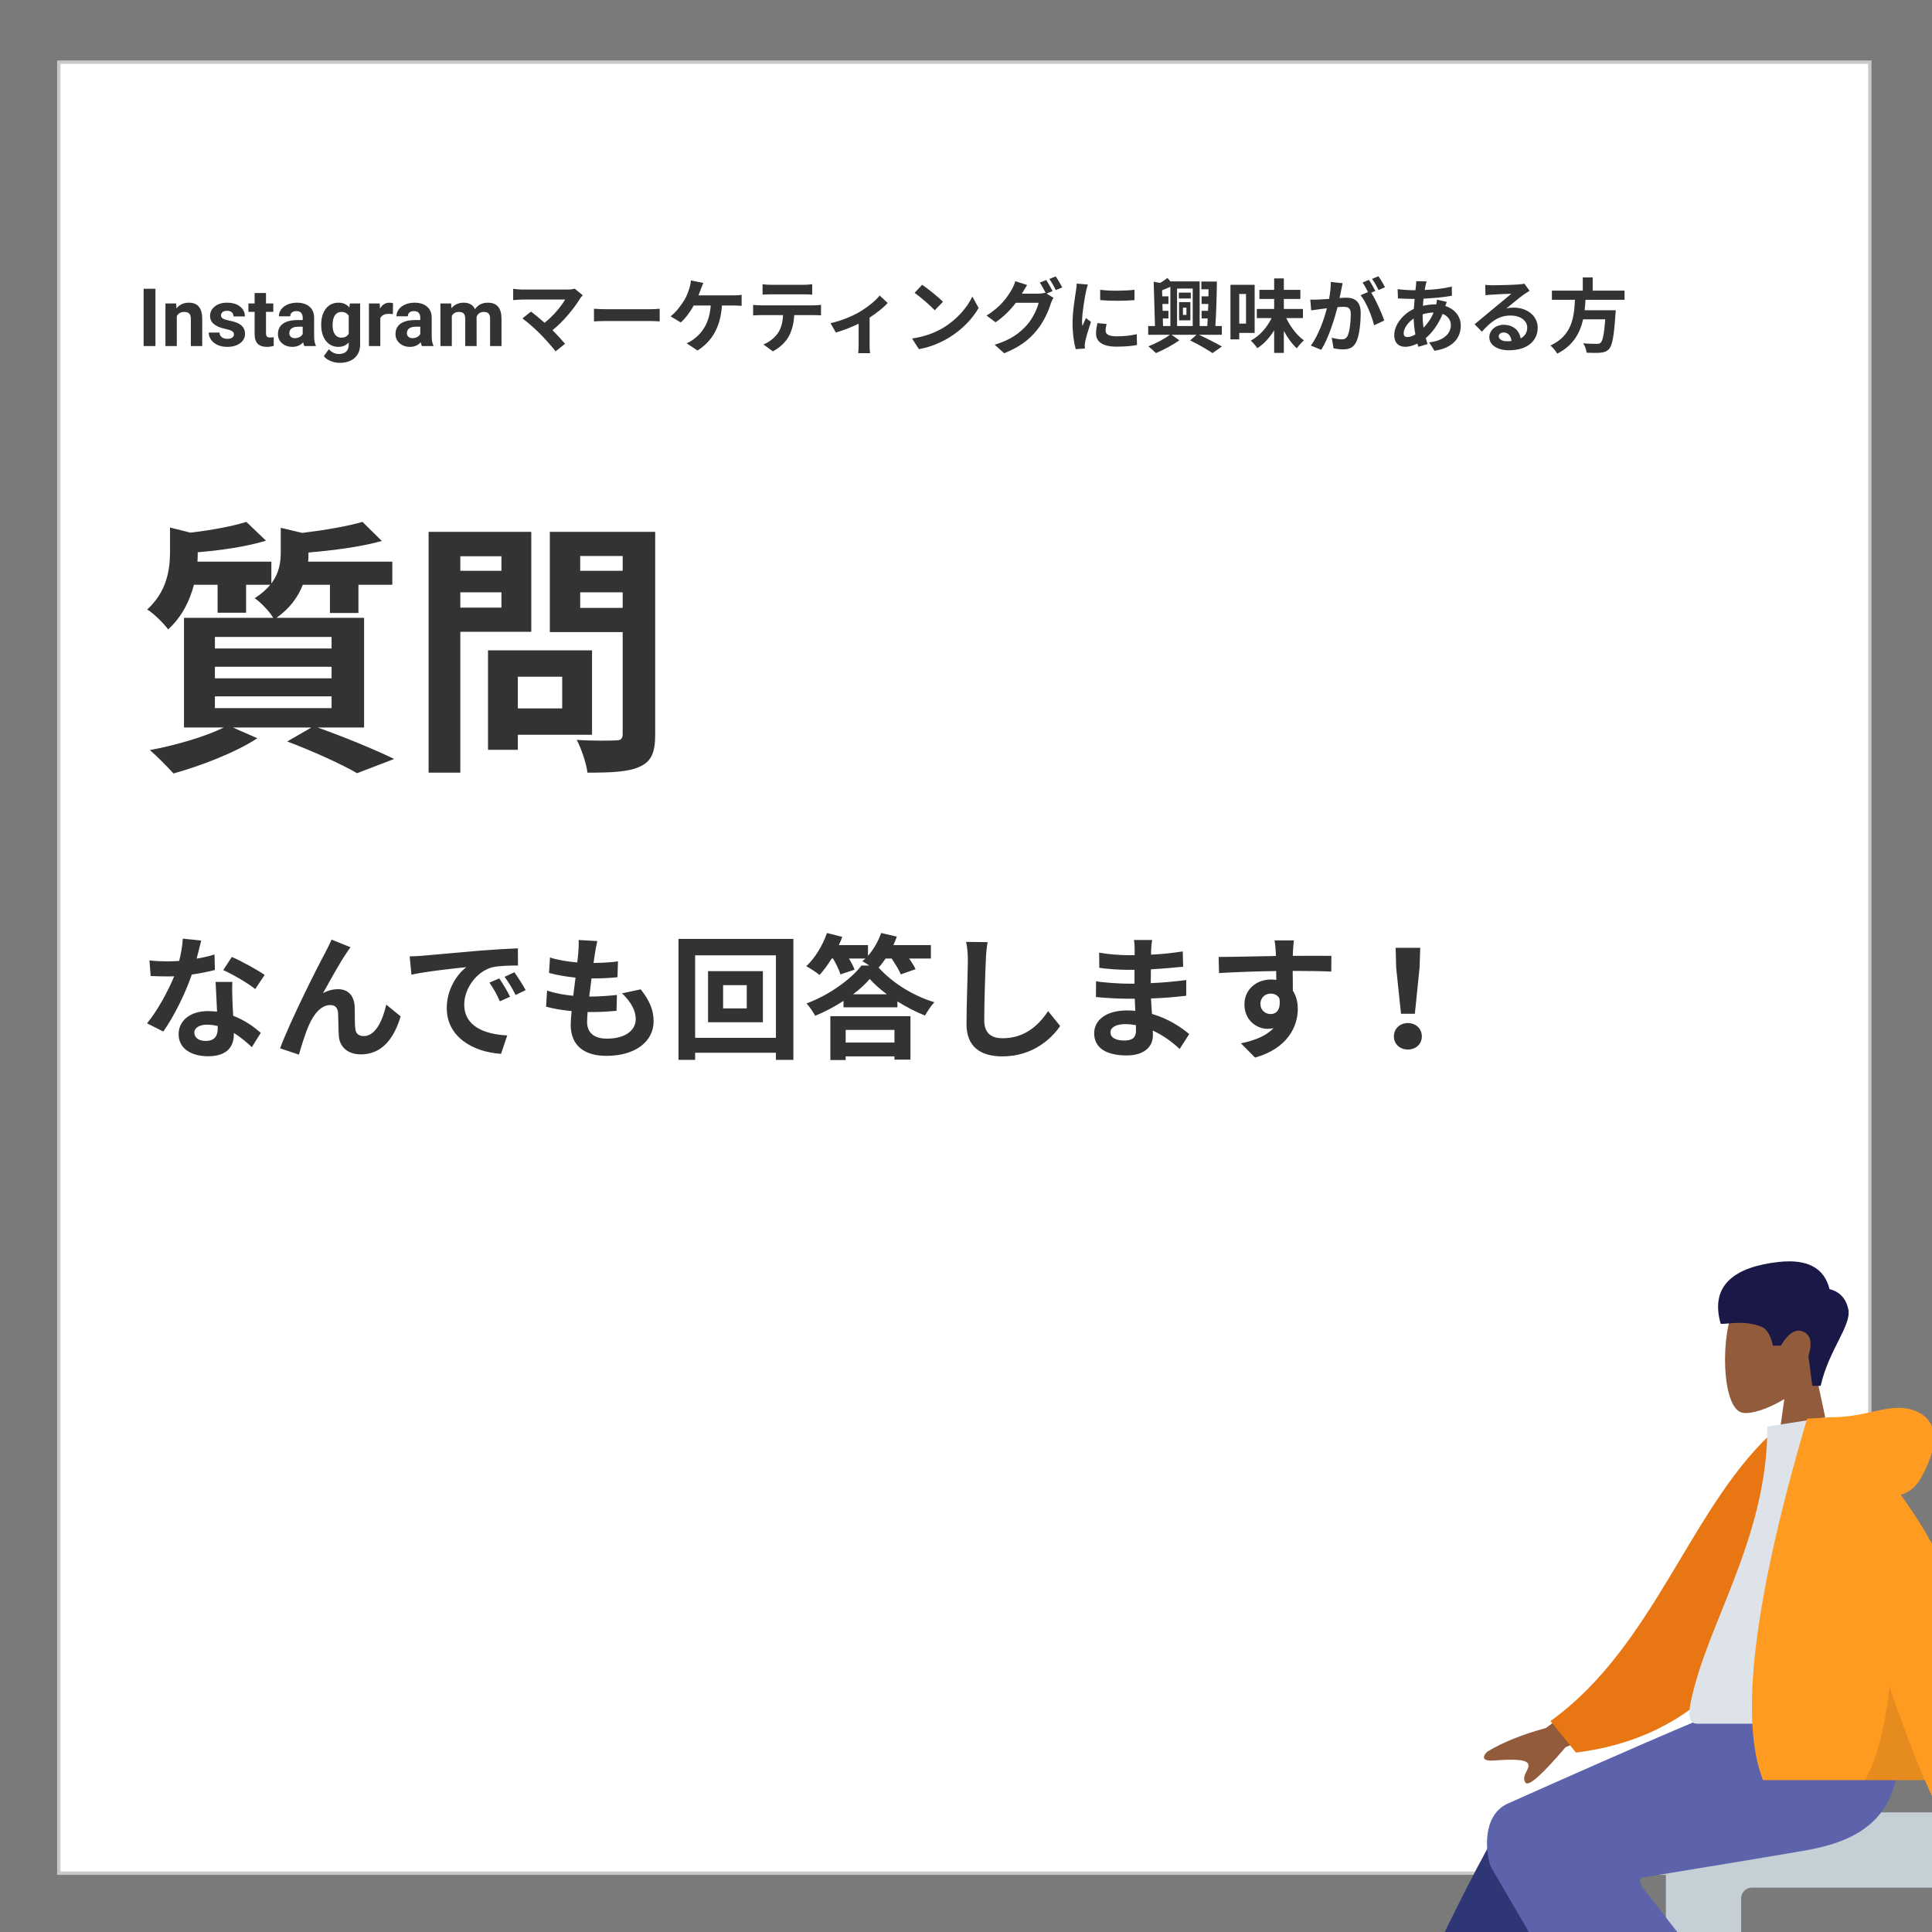 <svg width="575" height="575" viewBox="0 0 575 575" fill="none" xmlns="http://www.w3.org/2000/svg">
<rect x="0" y="0" width="575" height="575" fill="#808080" stroke="none"/>
<g clip-path="url(#clip0)">
<rect width="575" height="575" fill="#7A7A7A"/>
<rect x="17.5" y="18.5" width="539" height="539" fill="white"/>
<path d="M46.262 103H42.746V85.938H46.262V103ZM52.426 90.32L52.531 91.785C53.438 90.652 54.652 90.086 56.176 90.086C57.52 90.086 58.52 90.481 59.176 91.269C59.832 92.059 60.168 93.238 60.184 94.809V103H56.797V94.891C56.797 94.172 56.641 93.652 56.328 93.332C56.016 93.004 55.496 92.84 54.77 92.84C53.816 92.84 53.102 93.246 52.625 94.059V103H49.238V90.32H52.426ZM69.629 99.496C69.629 99.082 69.422 98.758 69.008 98.523C68.602 98.281 67.945 98.066 67.039 97.879C64.023 97.246 62.516 95.965 62.516 94.035C62.516 92.91 62.98 91.973 63.91 91.223C64.848 90.465 66.07 90.086 67.578 90.086C69.188 90.086 70.473 90.465 71.434 91.223C72.402 91.981 72.887 92.965 72.887 94.176H69.5C69.5 93.691 69.344 93.293 69.031 92.981C68.719 92.66 68.231 92.5 67.566 92.5C66.996 92.5 66.555 92.629 66.242 92.887C65.93 93.144 65.773 93.473 65.773 93.871C65.773 94.246 65.949 94.551 66.301 94.785C66.66 95.012 67.262 95.211 68.106 95.383C68.949 95.547 69.66 95.734 70.238 95.945C72.027 96.602 72.922 97.738 72.922 99.356C72.922 100.512 72.426 101.449 71.434 102.168C70.441 102.879 69.16 103.234 67.59 103.234C66.527 103.234 65.582 103.047 64.754 102.672C63.934 102.289 63.289 101.77 62.82 101.113C62.352 100.449 62.117 99.734 62.117 98.969H65.328C65.359 99.57 65.582 100.031 65.996 100.352C66.41 100.672 66.965 100.832 67.66 100.832C68.309 100.832 68.797 100.711 69.125 100.469C69.461 100.219 69.629 99.894 69.629 99.496ZM79.168 87.203V90.32H81.336V92.805H79.168V99.133C79.168 99.602 79.258 99.938 79.438 100.141C79.617 100.344 79.961 100.445 80.469 100.445C80.844 100.445 81.176 100.418 81.465 100.363V102.93C80.801 103.133 80.117 103.234 79.414 103.234C77.039 103.234 75.828 102.035 75.781 99.637V92.805H73.93V90.32H75.781V87.203H79.168ZM90.57 103C90.414 102.695 90.301 102.316 90.231 101.863C89.41 102.777 88.344 103.234 87.031 103.234C85.789 103.234 84.758 102.875 83.938 102.156C83.125 101.438 82.719 100.531 82.719 99.438C82.719 98.094 83.215 97.062 84.207 96.344C85.207 95.625 86.648 95.262 88.531 95.254H90.09V94.527C90.09 93.941 89.938 93.473 89.633 93.121C89.336 92.769 88.863 92.594 88.215 92.594C87.644 92.594 87.195 92.731 86.867 93.004C86.547 93.277 86.387 93.652 86.387 94.129H83C83 93.394 83.227 92.715 83.68 92.09C84.133 91.465 84.773 90.977 85.602 90.625C86.43 90.266 87.359 90.086 88.391 90.086C89.953 90.086 91.191 90.481 92.106 91.269C93.027 92.051 93.488 93.152 93.488 94.574V100.07C93.496 101.273 93.664 102.184 93.992 102.801V103H90.57ZM87.769 100.645C88.269 100.645 88.731 100.535 89.152 100.316C89.574 100.09 89.887 99.789 90.09 99.414V97.234H88.824C87.129 97.234 86.227 97.82 86.117 98.992L86.106 99.191C86.106 99.613 86.254 99.961 86.551 100.234C86.848 100.508 87.254 100.645 87.769 100.645ZM95.598 96.566C95.598 94.621 96.059 93.055 96.981 91.867C97.91 90.68 99.16 90.086 100.73 90.086C102.121 90.086 103.203 90.562 103.977 91.516L104.117 90.32H107.188V102.578C107.188 103.688 106.934 104.652 106.426 105.473C105.926 106.293 105.219 106.918 104.305 107.348C103.391 107.777 102.32 107.992 101.094 107.992C100.164 107.992 99.258 107.805 98.375 107.43C97.492 107.062 96.824 106.586 96.371 106L97.871 103.938C98.715 104.883 99.738 105.355 100.941 105.355C101.84 105.355 102.539 105.113 103.039 104.629C103.539 104.152 103.789 103.473 103.789 102.59V101.91C103.008 102.793 101.98 103.234 100.707 103.234C99.184 103.234 97.949 102.641 97.004 101.453C96.066 100.258 95.598 98.676 95.598 96.707V96.566ZM98.984 96.812C98.984 97.961 99.215 98.863 99.676 99.519C100.137 100.168 100.77 100.492 101.574 100.492C102.605 100.492 103.344 100.105 103.789 99.332V94C103.336 93.227 102.605 92.84 101.598 92.84C100.785 92.84 100.145 93.172 99.676 93.836C99.215 94.5 98.984 95.492 98.984 96.812ZM116.926 93.496C116.465 93.434 116.059 93.402 115.707 93.402C114.426 93.402 113.586 93.836 113.188 94.703V103H109.801V90.32H113L113.094 91.832C113.773 90.668 114.715 90.086 115.918 90.086C116.293 90.086 116.645 90.137 116.973 90.238L116.926 93.496ZM125.562 103C125.406 102.695 125.293 102.316 125.223 101.863C124.402 102.777 123.336 103.234 122.023 103.234C120.781 103.234 119.75 102.875 118.93 102.156C118.117 101.438 117.711 100.531 117.711 99.438C117.711 98.094 118.207 97.062 119.199 96.344C120.199 95.625 121.641 95.262 123.523 95.254H125.082V94.527C125.082 93.941 124.93 93.473 124.625 93.121C124.328 92.769 123.855 92.594 123.207 92.594C122.637 92.594 122.188 92.731 121.859 93.004C121.539 93.277 121.379 93.652 121.379 94.129H117.992C117.992 93.394 118.219 92.715 118.672 92.09C119.125 91.465 119.766 90.977 120.594 90.625C121.422 90.266 122.352 90.086 123.383 90.086C124.945 90.086 126.184 90.481 127.098 91.269C128.02 92.051 128.48 93.152 128.48 94.574V100.07C128.488 101.273 128.656 102.184 128.984 102.801V103H125.562ZM122.762 100.645C123.262 100.645 123.723 100.535 124.145 100.316C124.566 100.09 124.879 99.789 125.082 99.414V97.234H123.816C122.121 97.234 121.219 97.82 121.109 98.992L121.098 99.191C121.098 99.613 121.246 99.961 121.543 100.234C121.84 100.508 122.246 100.645 122.762 100.645ZM134.258 90.32L134.363 91.738C135.262 90.637 136.477 90.086 138.008 90.086C139.641 90.086 140.762 90.731 141.371 92.019C142.262 90.731 143.531 90.086 145.18 90.086C146.555 90.086 147.578 90.488 148.25 91.293C148.922 92.09 149.258 93.293 149.258 94.902V103H145.859V94.914C145.859 94.195 145.719 93.672 145.438 93.344C145.156 93.008 144.66 92.84 143.949 92.84C142.934 92.84 142.23 93.324 141.84 94.293L141.852 103H138.465V94.926C138.465 94.191 138.32 93.66 138.031 93.332C137.742 93.004 137.25 92.84 136.555 92.84C135.594 92.84 134.898 93.238 134.469 94.035V103H131.082V90.32H134.258ZM171.042 85.912C170.538 86.08 169.722 86.176 168.81 86.176H155.49C154.674 86.176 153.354 86.056 152.73 85.96V89.32C153.234 89.272 154.53 89.152 155.49 89.152H168.186C167.058 91.12 164.802 93.904 162.09 96.064C160.578 94.744 158.994 93.448 158.034 92.728L155.49 94.768C156.93 95.8 159.378 97.96 160.77 99.376C162.33 100.984 164.346 103.216 165.354 104.56L168.162 102.328C167.226 101.2 165.81 99.64 164.442 98.272C167.826 95.536 170.898 91.696 172.626 88.888C172.794 88.576 173.106 88.264 173.442 87.88L171.042 85.912ZM176.778 95.656C177.666 95.584 179.274 95.536 180.642 95.536H193.53C194.538 95.536 195.762 95.632 196.338 95.656V91.888C195.714 91.936 194.634 92.032 193.53 92.032H180.642C179.394 92.032 177.642 91.96 176.778 91.888V95.656ZM207.882 87.904C208.146 87.28 208.362 86.656 208.554 86.152C208.746 85.648 209.058 84.808 209.322 84.208L205.626 83.464C205.578 84.28 205.386 85.192 205.122 85.936C204.834 86.848 204.402 88.096 203.73 89.2C202.818 90.712 201.282 92.872 199.578 94.144L202.602 95.968C204.042 94.72 205.506 92.68 206.466 90.928H211.53C211.146 95.944 209.154 98.896 206.634 100.816C206.082 101.296 205.218 101.8 204.354 102.16L207.594 104.32C211.938 101.584 214.434 97.312 214.866 90.928H218.226C218.778 90.928 219.834 90.928 220.722 91.024V87.736C219.93 87.88 218.85 87.904 218.226 87.904H207.882ZM239.142 87.592C239.982 87.592 240.894 87.64 241.734 87.688V84.592C240.918 84.712 239.958 84.76 239.142 84.76H229.494C228.702 84.76 227.718 84.712 226.95 84.592V87.688C227.67 87.64 228.678 87.592 229.518 87.592H239.142ZM226.446 90.88C225.702 90.88 224.862 90.808 224.142 90.736V93.88C224.814 93.832 225.75 93.784 226.446 93.784H233.046C232.95 95.8 232.542 97.6 231.558 99.088C230.598 100.48 228.918 101.872 227.214 102.52L230.022 104.56C232.158 103.48 234.006 101.608 234.846 99.952C235.71 98.272 236.238 96.256 236.382 93.784H242.166C242.838 93.784 243.75 93.808 244.35 93.856V90.736C243.702 90.832 242.67 90.88 242.166 90.88H226.446ZM261.808 87.952C260.608 89.512 258.088 91.504 255.64 92.944C253.744 94.048 250.264 95.536 247.168 96.184L248.776 98.968C250.792 98.416 253.432 97.36 255.544 96.352V102.52C255.544 103.36 255.496 104.632 255.424 105.112H258.976C258.832 104.632 258.808 103.36 258.808 102.52V94.528C260.992 93.112 263.08 91.432 264.208 90.184L261.808 87.952ZM274.456 84.76L272.2 87.16C273.952 88.384 276.952 91 278.2 92.344L280.648 89.824C279.256 88.384 276.136 85.888 274.456 84.76ZM271.456 100.744L273.472 103.912C276.856 103.336 279.952 101.992 282.376 100.528C286.24 98.2 289.432 94.888 291.256 91.648L289.384 88.264C287.872 91.504 284.728 95.176 280.648 97.6C278.32 98.992 275.2 100.216 271.456 100.744ZM313.264 86.632C312.808 85.744 311.968 84.208 311.368 83.344L309.472 84.112C310.072 84.976 310.744 86.248 311.224 87.208L311.056 87.112C310.528 87.28 309.712 87.4 308.968 87.4H304.144L304.216 87.28C304.504 86.752 305.128 85.672 305.704 84.832L302.176 83.68C301.96 84.496 301.48 85.6 301.096 86.2C299.92 88.264 297.832 91.36 293.608 93.904L296.296 95.92C298.672 94.312 300.76 92.2 302.344 90.112H309.112C308.728 91.888 307.336 94.792 305.704 96.64C303.592 99.04 300.928 101.128 296.032 102.592L298.864 105.136C303.376 103.336 306.256 101.152 308.536 98.344C310.72 95.68 312.088 92.488 312.736 90.328C312.928 89.752 313.264 89.08 313.528 88.624L311.488 87.376L313.264 86.632ZM312.304 83.032C312.976 83.944 313.744 85.336 314.224 86.344L316.144 85.528C315.712 84.688 314.824 83.152 314.2 82.264L312.304 83.032ZM327.424 86.248L327.448 89.32C330.424 89.584 334.72 89.584 337.648 89.32V86.248C335.08 86.56 330.352 86.656 327.424 86.248ZM326.608 96.16C326.368 97.264 326.2 98.272 326.2 99.256C326.2 101.68 328.144 103.168 332.248 103.168C334.936 103.168 336.856 102.976 338.392 102.688L338.32 99.472C336.256 99.904 334.504 100.096 332.368 100.096C329.968 100.096 329.056 99.472 329.056 98.416C329.056 97.768 329.152 97.192 329.344 96.424L326.608 96.16ZM320.44 84.4C320.44 85.144 320.296 86.056 320.2 86.728C319.936 88.552 319.216 92.56 319.216 96.136C319.216 99.352 319.672 102.256 320.152 103.912L322.888 103.72C322.864 103.384 322.864 103 322.84 102.736C322.84 102.496 322.912 101.968 322.984 101.632C323.224 100.36 324.016 97.792 324.688 95.8L323.2 94.648C322.864 95.416 322.48 96.208 322.144 97.048C322.072 96.544 322.048 95.968 322.048 95.512C322.048 93.136 322.864 88.384 323.2 86.8C323.296 86.368 323.584 85.168 323.776 84.688L320.44 84.4ZM352.072 91.576H353.104V93.712H352.072V91.576ZM350.92 95.344H354.28V89.92H350.92V95.344ZM354.4 87.088H350.848V88.84H354.4V87.088ZM346.072 94.768H347.752V92.512H346.024L345.952 90.472H347.752V88.192H345.904L345.856 86.392C346.648 86.08 347.488 85.744 348.328 85.36V97.024H346.144L346.072 94.768ZM354.976 85.888V97.024H350.32V85.888H354.976ZM363.64 99.64V97.024H361.72C361.96 93.28 362.128 88.024 362.176 83.8H357.544V86.104H359.68C359.68 86.776 359.656 87.496 359.656 88.192H357.616V90.472H359.608C359.584 91.168 359.56 91.84 359.536 92.512H357.616V94.768H359.44C359.392 95.56 359.368 96.328 359.32 97.024H357.04V83.752H348.328L347.464 82.72C346.888 83.2 346.072 83.728 345.28 84.208L343.36 83.848L343.744 97.024H341.728V99.64H348.184C346.624 100.816 343.96 102.256 341.776 103.072C342.472 103.624 343.48 104.512 344.032 105.088C346.216 104.2 349.12 102.64 350.992 101.272L348.688 99.64H356.104L354.208 101.32C356.656 102.472 359.344 104.08 360.88 105.088L363.664 103.12C362.032 102.184 359.296 100.768 356.824 99.64H363.64ZM370.84 87.496V96.304H368.824V87.496H370.84ZM373.408 99.088V84.76H366.208V101.008H368.824V99.088H373.408ZM387.784 94.672V91.96H382.096V88.984H387.016V86.272H382.096V82.864H379.216V86.272H374.824V88.984H379.216V91.96H374.056V94.672H378.448C377.104 97.456 374.848 100.024 372.256 101.368C372.88 101.92 373.768 102.952 374.2 103.624C376.144 102.4 377.848 100.528 379.216 98.32V105.04H382.096V98.488C383.224 100.552 384.544 102.4 385.96 103.672C386.464 102.904 387.424 101.848 388.072 101.296C386.008 99.856 384.064 97.288 382.816 94.672H387.784ZM412.192 85.48C411.784 84.64 410.896 83.128 410.248 82.216L408.352 83.008C409.024 83.896 409.792 85.312 410.296 86.32L412.192 85.48ZM396.064 83.92C396.088 85.408 395.896 87.136 395.56 88.96C394.36 89.056 393.232 89.128 392.488 89.152C391.624 89.176 390.832 89.224 389.968 89.152L390.232 92.368C390.976 92.248 392.2 92.08 392.872 92.008C393.328 91.936 394.072 91.84 394.912 91.744C394.072 94.984 392.44 99.736 390.136 102.856L393.232 104.104C395.416 100.6 397.144 95.008 398.08 91.408C398.752 91.36 399.328 91.312 399.712 91.312C401.2 91.312 402.016 91.576 402.016 93.472C402.016 95.824 401.704 98.656 401.056 99.976C400.672 100.768 400.072 101.008 399.28 101.008C398.656 101.008 397.264 100.768 396.352 100.504L396.88 103.648C397.672 103.84 398.824 103.984 399.712 103.984C401.536 103.984 402.832 103.456 403.624 101.8C404.632 99.736 404.968 95.944 404.968 93.136C404.968 89.728 403.192 88.6 400.672 88.6C400.192 88.6 399.472 88.648 398.68 88.696C398.848 87.832 399.04 86.968 399.184 86.248C399.304 85.648 399.448 84.904 399.592 84.28L396.064 83.92ZM409.336 86.584C408.856 85.696 408.016 84.184 407.416 83.296L405.52 84.088C406.072 84.856 406.672 86.008 407.152 86.92L404.944 87.856C406.648 89.968 408.328 94.168 408.952 96.808L411.976 95.392C411.28 93.304 409.504 89.296 408.112 87.112L409.336 86.584ZM423.4 93.544C424.312 93.256 425.416 93.04 426.664 93.016C425.872 94.936 424.816 96.376 423.664 97.528C423.496 96.352 423.4 95.056 423.4 93.592V93.544ZM418.864 100.312C418.096 100.312 417.76 99.904 417.76 99.16C417.76 97.816 418.96 95.992 420.736 94.792C420.784 96.424 420.976 98.056 421.24 99.544C420.352 100.048 419.536 100.312 418.864 100.312ZM427.672 89.176C427.648 89.512 427.552 90.112 427.456 90.592H427.048C425.872 90.592 424.624 90.76 423.496 91.024C423.52 90.304 423.592 89.584 423.664 88.888C426.592 88.744 429.784 88.456 432.112 88.024L432.088 85.288C429.472 85.912 426.904 86.2 424.024 86.296C424.096 85.84 424.168 85.408 424.264 85.024C424.336 84.664 424.432 84.232 424.6 83.752L421.48 83.68C421.504 84.088 421.456 84.664 421.408 85.096L421.264 86.368H420.352C418.888 86.368 416.8 86.176 415.96 86.056L416.056 88.816C417.16 88.864 419.008 88.96 420.256 88.96H421.024C420.928 89.92 420.856 90.928 420.784 91.936C417.472 93.496 414.952 96.712 414.952 99.736C414.952 102.16 416.416 103.216 418.168 103.216C419.416 103.216 420.688 102.832 421.84 102.256C421.936 102.592 422.056 102.928 422.152 103.216L424.888 102.4C424.696 101.824 424.504 101.248 424.336 100.624C426.136 99.136 428.032 96.664 429.352 93.424C430.96 94.048 431.8 95.32 431.8 96.76C431.8 99.088 429.928 101.392 425.344 101.896L426.928 104.392C432.76 103.528 434.752 100.24 434.752 96.904C434.752 94.12 432.928 91.984 430.168 91.072C430.312 90.616 430.48 90.112 430.6 89.848L427.672 89.176ZM448.456 101.56C447.064 101.56 446.056 100.96 446.056 100.072C446.056 99.472 446.632 98.944 447.52 98.944C448.816 98.944 449.704 99.952 449.848 101.488C449.416 101.536 448.96 101.56 448.456 101.56ZM453.688 84.424C453.4 84.496 452.848 84.592 451.864 84.664C450.52 84.784 445.432 84.904 444.184 84.904C443.512 84.904 442.696 84.856 442.024 84.784L442.12 87.88C442.672 87.784 443.416 87.712 444.064 87.688C445.312 87.592 448.576 87.448 449.8 87.424C448.624 88.456 446.152 90.448 444.832 91.552C443.416 92.704 440.56 95.128 438.88 96.496L441.04 98.728C443.584 95.848 445.96 93.904 449.608 93.904C452.368 93.904 454.528 95.344 454.528 97.48C454.528 98.92 453.88 100.024 452.584 100.72C452.224 98.464 450.448 96.664 447.52 96.664C445 96.664 443.248 98.44 443.248 100.36C443.248 102.736 445.744 104.248 449.056 104.248C454.792 104.248 457.648 101.272 457.648 97.528C457.648 94.072 454.576 91.552 450.544 91.552C449.776 91.552 449.104 91.6 448.312 91.816C449.8 90.616 452.296 88.504 453.568 87.616C454.096 87.256 454.648 86.896 455.224 86.536L453.688 84.424ZM483.496 89.224V86.488H474.016V82.576H471.064V86.488H461.872V89.224H468.736C468.472 94.36 467.92 99.832 461.44 102.832C462.184 103.456 463.048 104.464 463.456 105.256C468.256 102.832 470.248 99.088 471.16 95.032H477.76C477.424 99.4 476.992 101.488 476.368 102.016C476.08 102.28 475.744 102.328 475.216 102.328C474.52 102.328 472.84 102.328 471.184 102.16C471.712 102.976 472.144 104.152 472.192 104.968C473.8 105.04 475.408 105.064 476.296 104.968C477.424 104.872 478.168 104.632 478.888 103.864C479.848 102.808 480.352 100.12 480.784 93.592C480.856 93.208 480.88 92.344 480.88 92.344H471.616C471.736 91.312 471.808 90.256 471.88 89.224H483.496Z" fill="#333333"/>
<path d="M63.96 207.24H98.68V210.76H63.96V207.24ZM63.96 198.44H98.68V201.88H63.96V198.44ZM63.96 189.56H98.68V193H63.96V189.56ZM108.36 216.52V183.88H82.28C86.36 181 88.76 177.56 90.12 174.04H98.2V182.44H106.68V174.04H116.76V167.16H91.72C91.8 166.36 91.8 165.56 91.8 164.84V164.44C99.24 163.8 107.48 162.76 113.64 161L107.88 155.32C103.56 156.6 96.6 157.8 89.96 158.6L83.56 157.08V164.36C83.56 167.4 83.08 170.6 80.76 173.64V167.16H58.76C58.84 166.36 58.84 165.48 58.84 164.76V164.36C65.8 163.8 73.4 162.68 79.16 160.92L73.32 155.32C69.32 156.6 62.92 157.8 56.68 158.52L50.6 157V164.28C50.6 169.56 49.64 176.12 43.8 181.4C45.72 182.52 48.76 185.56 50.04 187.32C54.28 183.48 56.52 178.6 57.72 174.04H64.76V182.36H73.24V174.04H80.44C79.32 175.4 77.8 176.76 75.8 178.04C77.48 179.16 80.12 181.88 81.32 183.88H54.76V216.52H66.6C61.08 219.24 52.36 221.8 44.6 223.24C46.6 224.92 49.96 228.36 51.64 230.2C59.72 227.96 69.96 224.04 76.6 219.72L69.32 216.52H92.68L85.48 220.68C93.56 223.72 101.72 227.48 106.28 230.12L117.32 225.88C111.88 223.24 102.68 219.4 94.52 216.52H108.36ZM149.24 165.56V169.88H137V165.56H149.24ZM137 180.84V176.28H149.24V180.84H137ZM158.12 188.04V158.28H127.56V229.96H137V188.04H158.12ZM167.32 201.4V210.84H154.12V201.4H167.32ZM176.2 218.68V193.56H145.24V223.16H154.12V218.68H176.2ZM172.68 180.92V176.28H185.32V180.92H172.68ZM185.32 165.48V169.88H172.68V165.48H185.32ZM195 158.28H163.64V188.12H185.32V218.44C185.32 219.88 184.76 220.36 183.24 220.36C181.72 220.44 176.28 220.52 171.64 220.2C173 222.76 174.52 227.24 174.84 229.96C182.2 229.96 187.24 229.72 190.52 228.12C193.88 226.6 195 223.88 195 218.6V158.28Z" fill="#333333"/>
<path d="M78.76 290.16C76.76 288.72 71.84 286.04 69 284.8L66.44 288.72C69.16 289.92 73.68 292.52 75.96 294.36L78.76 290.16ZM63.84 284.08C62.28 284.56 60.44 285 58.52 285.32C59.08 283.2 59.56 281.2 59.88 279.92L54.4 279.36C54.32 281.4 53.88 283.8 53.32 286C52.12 286.08 50.92 286.12 49.76 286.12C48.32 286.12 46.2 286.04 44.48 285.84L44.84 290.48C46.56 290.56 48.16 290.6 49.8 290.6C50.48 290.6 51.16 290.6 51.84 290.56C50.08 294.84 46.96 300.68 43.76 304.56L48.6 307C51.8 302.48 55.2 295.6 57.08 290.04C59.72 289.68 62.16 289.16 63.96 288.68L63.84 284.08ZM64.8 306.12C64.8 308.24 63.92 309.8 61.24 309.8C59.08 309.8 57.84 308.8 57.84 307.32C57.84 305.92 59.32 304.96 61.6 304.96C62.72 304.96 63.76 305.12 64.8 305.36V306.12ZM64.16 292.24C64.28 294.64 64.48 298.12 64.6 301.08C63.76 301 62.84 300.92 61.92 300.92C56.4 300.92 53.16 303.92 53.16 307.8C53.16 312.16 57.04 314.36 61.96 314.36C67.6 314.36 69.6 311.48 69.6 307.8V307.44C71.76 308.76 73.56 310.36 74.96 311.64L77.6 307.4C75.6 305.6 72.8 303.6 69.4 302.32C69.28 300.36 69.2 298.44 69.16 297.32C69.12 295.56 69.04 293.92 69.16 292.24H64.16ZM104.32 281.92L98.68 279.64C97.96 281.32 97.24 282.6 96.72 283.68C94.64 287.44 86.28 304.08 83.36 312L88.96 313.88C89.56 311.8 90.88 307.4 91.96 305.08C93.36 301.84 95.56 299.12 98.28 299.12C99.72 299.12 100.48 299.92 100.6 301.32C100.72 302.92 100.68 306.16 100.84 308.28C101 311.16 103.08 313.8 107.4 313.8C113.52 313.8 117.2 309.32 119.24 302.48L114.96 299C113.84 303.92 111.68 308.36 108.28 308.36C106.96 308.36 105.88 307.76 105.76 306.2C105.52 304.56 105.64 301.36 105.56 299.6C105.4 296.32 103.6 294.4 100.64 294.4C99.12 294.4 97.6 294.76 96.12 295.6C98.08 292.12 101.08 286.6 103.04 283.76C103.48 283.12 103.92 282.4 104.32 281.92ZM148.608 291.2L145.648 292.44C146.928 294.24 147.768 295.8 148.768 298L151.808 296.64C151.048 295.04 149.568 292.64 148.608 291.2ZM153.088 289.36L150.168 290.72C151.448 292.48 152.368 293.96 153.448 296.12L156.448 294.68C155.608 293.12 154.088 290.76 153.088 289.36ZM121.928 284.64L122.448 290.08C127.048 289.08 135.368 288.2 138.808 287.84C136.128 289.84 132.968 294.32 132.968 300.04C132.968 308.64 140.808 313.12 149.128 313.64L150.968 308.16C144.248 307.84 138.168 305.48 138.168 298.96C138.168 294.28 141.728 289.16 146.528 287.88C148.648 287.4 152.048 287.36 154.168 287.36L154.128 282.24C151.328 282.36 147.008 282.6 142.928 282.92C135.688 283.56 129.128 284.16 125.808 284.44C125.048 284.52 123.528 284.6 121.928 284.64ZM185.128 295.64C187.688 298.08 189.208 300.64 189.208 303.32C189.208 306.6 186.168 309.12 180.648 309.12C176.728 309.12 174.728 307.32 174.728 304.08C174.728 303.36 174.808 302.36 174.888 301.2C175.408 301.2 175.968 301.2 176.488 301.2C178.928 301.2 181.248 301.04 183.488 300.84L183.608 296.12C181.008 296.4 178.088 296.6 175.648 296.6H175.368C175.568 294.84 175.808 292.96 176.048 291.2C179.248 291.2 181.408 291.08 183.768 290.84L183.928 286.12C182.048 286.4 179.488 286.56 176.648 286.6C176.848 285.32 176.968 284.28 177.088 283.6C177.248 282.56 177.448 281.52 177.768 280.08L172.208 279.76C172.288 281.08 172.208 282.2 172.128 283.28C172.048 284.16 171.968 285.24 171.808 286.44C168.928 286.2 165.968 285.72 163.688 284.96L163.408 289.56C165.728 290.2 168.528 290.68 171.288 290.96C171.048 292.76 170.848 294.6 170.608 296.36C168.048 296.12 165.368 295.68 162.808 294.8L162.528 299.6C164.648 300.2 167.248 300.64 170.128 300.92C169.968 302.56 169.848 303.96 169.848 304.92C169.848 311.52 174.248 314.24 180.488 314.24C189.168 314.24 194.528 309.92 194.528 303.96C194.528 300.6 193.328 297.8 190.688 294.44L185.128 295.64ZM222.248 300.12H215.208V293.2H222.248V300.12ZM210.728 289.04V304.24H227.048V289.04H210.728ZM206.888 308.88V284.32H230.928V308.88H206.888ZM201.928 279.44V315.44H206.888V313.32H230.928V315.44H236.128V279.44H201.928ZM266.208 306.52V310.28H251.688V306.52H266.208ZM247.128 315.48H251.688V314.4H266.208V315.36H270.968V302.44H247.128V315.48ZM253.888 295.92C255.848 294.44 257.568 292.88 258.848 291.36C260.208 292.88 261.968 294.44 263.968 295.92H253.888ZM265.368 285.28C266.448 286.88 267.608 288.72 268.088 290L272.488 288.44C272.088 287.52 271.368 286.4 270.568 285.28H277.048V281.28H265.888C266.248 280.44 266.608 279.6 266.928 278.76L262.248 277.68C261.408 280.12 260.008 282.56 258.328 284.48V281.28H249.648C250.048 280.48 250.368 279.64 250.688 278.84L246.128 277.68C244.848 281.36 242.528 285.2 239.968 287.56C241.088 288.16 243.008 289.44 243.928 290.16C245.128 288.84 246.368 287.16 247.528 285.28H247.928C248.888 286.88 249.768 288.76 250.128 290L254.328 288.6C254.008 287.64 253.368 286.44 252.688 285.28H257.568C257.248 285.56 256.968 285.84 256.648 286.08C257.208 286.36 257.968 286.84 258.728 287.36H256.408C253.168 291.52 246.768 296.16 240.048 298.64C240.968 299.64 242.088 301.32 242.608 302.32C245.528 301.12 248.408 299.6 251.048 297.88V299.8H267.088V298.04C269.768 299.72 272.648 301.2 275.288 302.24C276.048 301 277.008 299.4 278.088 298.28C272.088 296.48 265.808 292.76 261.488 287.96C262.208 287.2 262.888 286.28 263.568 285.28H265.368ZM287.528 280.32C287.888 281.88 288.048 283.8 288.048 285.68C288.048 289.08 287.648 299.48 287.648 304.8C287.648 311.56 291.848 314.4 298.328 314.4C307.368 314.4 312.968 309.12 315.528 305.36L311.928 300.92C309.088 305.24 304.928 309 298.368 309C295.328 309 292.928 307.72 292.928 303.72C292.928 298.8 293.208 289.92 293.408 285.68C293.448 284.08 293.648 282.08 293.928 280.4L287.528 280.32ZM338.088 306.76C338.088 309.04 336.728 309.68 334.608 309.68C331.888 309.68 330.488 308.72 330.488 307.24C330.488 305.88 332.008 304.8 334.808 304.8C335.928 304.8 337.008 304.92 338.048 305.08C338.088 305.76 338.088 306.32 338.088 306.76ZM353.928 307.76C351.648 305.84 347.848 303.2 342.848 301.76C342.728 300.24 342.648 298.64 342.568 297.16C346.408 297.04 349.488 296.76 353.048 296.36V291.68C349.808 292.08 346.488 292.44 342.488 292.6L342.528 288.48C346.328 288.28 349.528 287.96 352.128 287.72L352.008 283.16C348.568 283.68 345.648 284 342.568 284.12L342.608 282.56C342.648 281.56 342.768 280.56 342.888 279.76H337.488C337.648 280.52 337.688 281.76 337.688 282.48V284.28H335.728C333.288 284.28 329.608 284 327.128 283.52L327.168 288.04C329.448 288.4 333.248 288.64 335.768 288.64H337.648V292.76H335.768C333.648 292.76 328.488 292.48 326.208 292.04L326.168 296.72C328.808 297.04 333.368 297.24 335.688 297.24H337.728C337.768 298.4 337.808 299.64 337.888 300.84C337.088 300.76 336.288 300.72 335.448 300.72C329.328 300.72 325.648 303.52 325.648 307.52C325.648 311.72 329.008 314.12 335.328 314.12C340.568 314.12 343.128 311.52 343.128 308.12C343.128 307.72 343.128 307.24 343.088 306.72C346.248 308.16 348.968 310.2 351.088 312.2L353.928 307.76ZM375.128 298.84C375.128 296.76 376.648 295.72 378.168 295.72C379.288 295.72 380.208 296.16 380.768 297.12C381.288 300.56 379.808 301.8 378.168 301.8C376.608 301.8 375.128 300.68 375.128 298.84ZM396.248 284.48C394.168 284.44 388.768 284.48 384.768 284.48C384.768 284 384.808 283.6 384.808 283.28C384.848 282.64 384.968 280.52 385.088 279.88H379.328C379.488 280.52 379.608 282.04 379.688 283.32C379.728 283.6 379.728 284.04 379.728 284.52C374.408 284.6 367.208 284.8 362.688 284.8L362.808 289.6C367.688 289.32 373.808 289.08 379.808 289L379.848 291.64C379.368 291.56 378.848 291.52 378.288 291.52C373.968 291.52 370.368 294.44 370.368 298.92C370.368 303.76 374.128 306.2 377.208 306.2C377.848 306.2 378.448 306.12 379.008 306C376.808 308.36 373.328 309.68 369.328 310.52L373.528 314.76C383.208 312.04 386.248 305.48 386.248 300.32C386.248 298.24 385.768 296.32 384.768 294.84C384.768 293.12 384.768 290.96 384.728 288.96C390.088 288.96 393.808 289.04 396.208 289.16L396.248 284.48ZM416.968 301.72H421.088L422.488 288.04L422.688 282.08H415.368L415.528 288.04L416.968 301.72ZM419.008 312.36C421.368 312.36 423.168 310.76 423.168 308.44C423.168 306.16 421.368 304.48 419.008 304.48C416.648 304.48 414.848 306.16 414.848 308.44C414.848 310.76 416.648 312.36 419.008 312.36Z" fill="#333333"/>
<rect x="17.5" y="18.5" width="539" height="539" stroke="#C8C8C8"/>
<path fill-rule="evenodd" clip-rule="evenodd" d="M540.39 408.592C544.077 404.265 546.571 398.962 546.155 393.02C544.953 375.9 521.121 379.666 516.485 388.307C511.849 396.948 512.4 418.866 518.392 420.411C520.781 421.027 525.871 419.518 531.052 416.395L527.8 439.4H547L540.39 408.592Z" fill="#915B3C"/>
<path fill-rule="evenodd" clip-rule="evenodd" d="M541.866 412.446C544.275 401.726 551.141 394.418 550.092 389.626C549.393 386.431 547.53 384.445 544.503 383.666C542.938 377.333 537.888 374.639 529.356 375.585C516.557 377.003 508.745 382.319 512.118 394.015C515.219 394.015 518.963 392.893 524.14 394.815C525.782 395.424 526.957 397.315 527.664 400.487H530.004C532.274 396.723 534.513 395.34 536.72 396.337C538.926 397.335 539.428 399.758 538.225 403.607L539.377 412.446H541.866Z" fill="#191847"/>
<path fill-rule="evenodd" clip-rule="evenodd" d="M600.6 539.4H508.6C501.531 539.4 495.8 545.131 495.8 552.2V625.8C495.8 632.87 501.531 638.6 508.6 638.6H600.6C607.67 638.6 613.4 632.87 613.4 625.8V552.2C613.4 545.131 607.67 539.4 600.6 539.4ZM587.8 561.8C589.568 561.8 591 563.233 591 565V613C591 614.768 589.568 616.2 587.8 616.2H521.4C519.633 616.2 518.2 614.768 518.2 613V565C518.2 563.233 519.633 561.8 521.4 561.8H587.8Z" fill="#C5CFD6"/>
<path fill-rule="evenodd" clip-rule="evenodd" d="M416.473 634.6C432.246 615.339 442.918 601.06 448.49 591.763C458.03 575.844 465.838 561.679 468.302 556.267C474.178 543.364 454.775 537.322 450.384 543.341C443.737 552.45 429.543 581.114 407.8 629.334L416.473 634.6Z" fill="#B28B67"/>
<path fill-rule="evenodd" clip-rule="evenodd" d="M448.794 629L478.148 555.109C484.427 541.64 454.108 532.786 449.494 539.054C439.019 553.286 414.121 609.427 411 613.667L448.794 629Z" fill="#2F3676"/>
<path fill-rule="evenodd" clip-rule="evenodd" d="M526.974 614.182C521.256 605.841 500.457 577.78 489.129 566.169C485.874 562.833 482.697 559.63 479.693 556.646C470.763 547.776 452.981 562.685 461.894 570.764C484.092 590.884 516.479 618.046 519.185 620.468C522.978 623.862 530.567 619.424 526.974 614.182Z" fill="#915B3C"/>
<path fill-rule="evenodd" clip-rule="evenodd" d="M488.711 558.8C513.108 554.826 529.45 552.108 537.736 550.647C561.355 546.482 568.242 533.772 564.17 506.042H520.653C514.894 507.705 490.832 517.99 448.467 536.898C440.844 540.681 442.264 551.838 443.657 555.514C443.714 555.664 456.564 577.683 482.207 621.57L517.805 598.893L488.644 561.473C487.874 559.921 487.896 559.031 488.711 558.8Z" fill="#5C63AB"/>
<path fill-rule="evenodd" clip-rule="evenodd" d="M485.575 495.57L460.057 514.309C453.136 516.177 447.353 518.5 442.709 521.28C441.613 522.279 440.287 524.304 444.836 523.954C449.385 523.604 454.186 523.441 454.814 524.992C455.441 526.544 452.688 528.4 453.957 530.493C454.803 531.889 458.8 528.389 465.946 519.994L491.216 509.515L485.575 495.57ZM583.554 496.217L566.836 496.283C577.159 529.606 582.731 547.287 583.554 549.326C585.405 553.913 581.488 560.9 579.813 564.655C585.269 567.096 584.687 558.055 591.57 561.257C597.852 564.179 602.631 569.475 609.889 564.997C610.781 564.446 611.759 562.373 609.397 560.753C603.51 556.717 595.028 549.653 593.882 547.328C592.319 544.157 588.876 527.12 583.554 496.217Z" fill="#915B3C"/>
<path fill-rule="evenodd" clip-rule="evenodd" d="M536.044 426.066L529.127 424.88C503.46 447.052 492.918 489.648 461.457 512.212L469.029 521.599C523.608 514.841 537.136 462.884 536.044 426.066Z" fill="#E87613"/>
<path fill-rule="evenodd" clip-rule="evenodd" d="M566.2 513.001C538.463 513.001 518.06 513.001 504.991 513.001C502.194 513.001 502.721 508.962 503.125 506.924C507.792 483.404 526.007 458.05 526.007 424.569L543.663 421.801C558.266 445.288 563.316 474.204 566.2 513.001Z" fill="#DDE3E9"/>
<path fill-rule="evenodd" clip-rule="evenodd" d="M565.709 444.887C568.273 444.15 570.303 442.431 571.8 439.73C578.254 428.086 575.923 421.675 569.027 419.567C562.13 417.46 555.98 421.801 544.992 421.801C544.395 421.801 543.847 421.838 543.35 421.913L537.823 422.229C521.965 475.973 517.592 511.83 524.703 529.801H572.879C575.733 536.457 578.465 542.057 581.073 546.601H594.2C595.436 506.655 585.939 472.75 565.709 444.887Z" fill="#FF9B21"/>
<path fill-rule="evenodd" clip-rule="evenodd" d="M562.388 502.199C560.873 514.876 558.41 524.077 555 529.801H572.879C569.549 522.037 566.052 512.837 562.388 502.199V502.199Z" fill="black" fill-opacity="0.1"/>
</g>
<defs>
<clipPath id="clip0">
<rect width="575" height="575" fill="white"/>
</clipPath>
</defs>
</svg>
